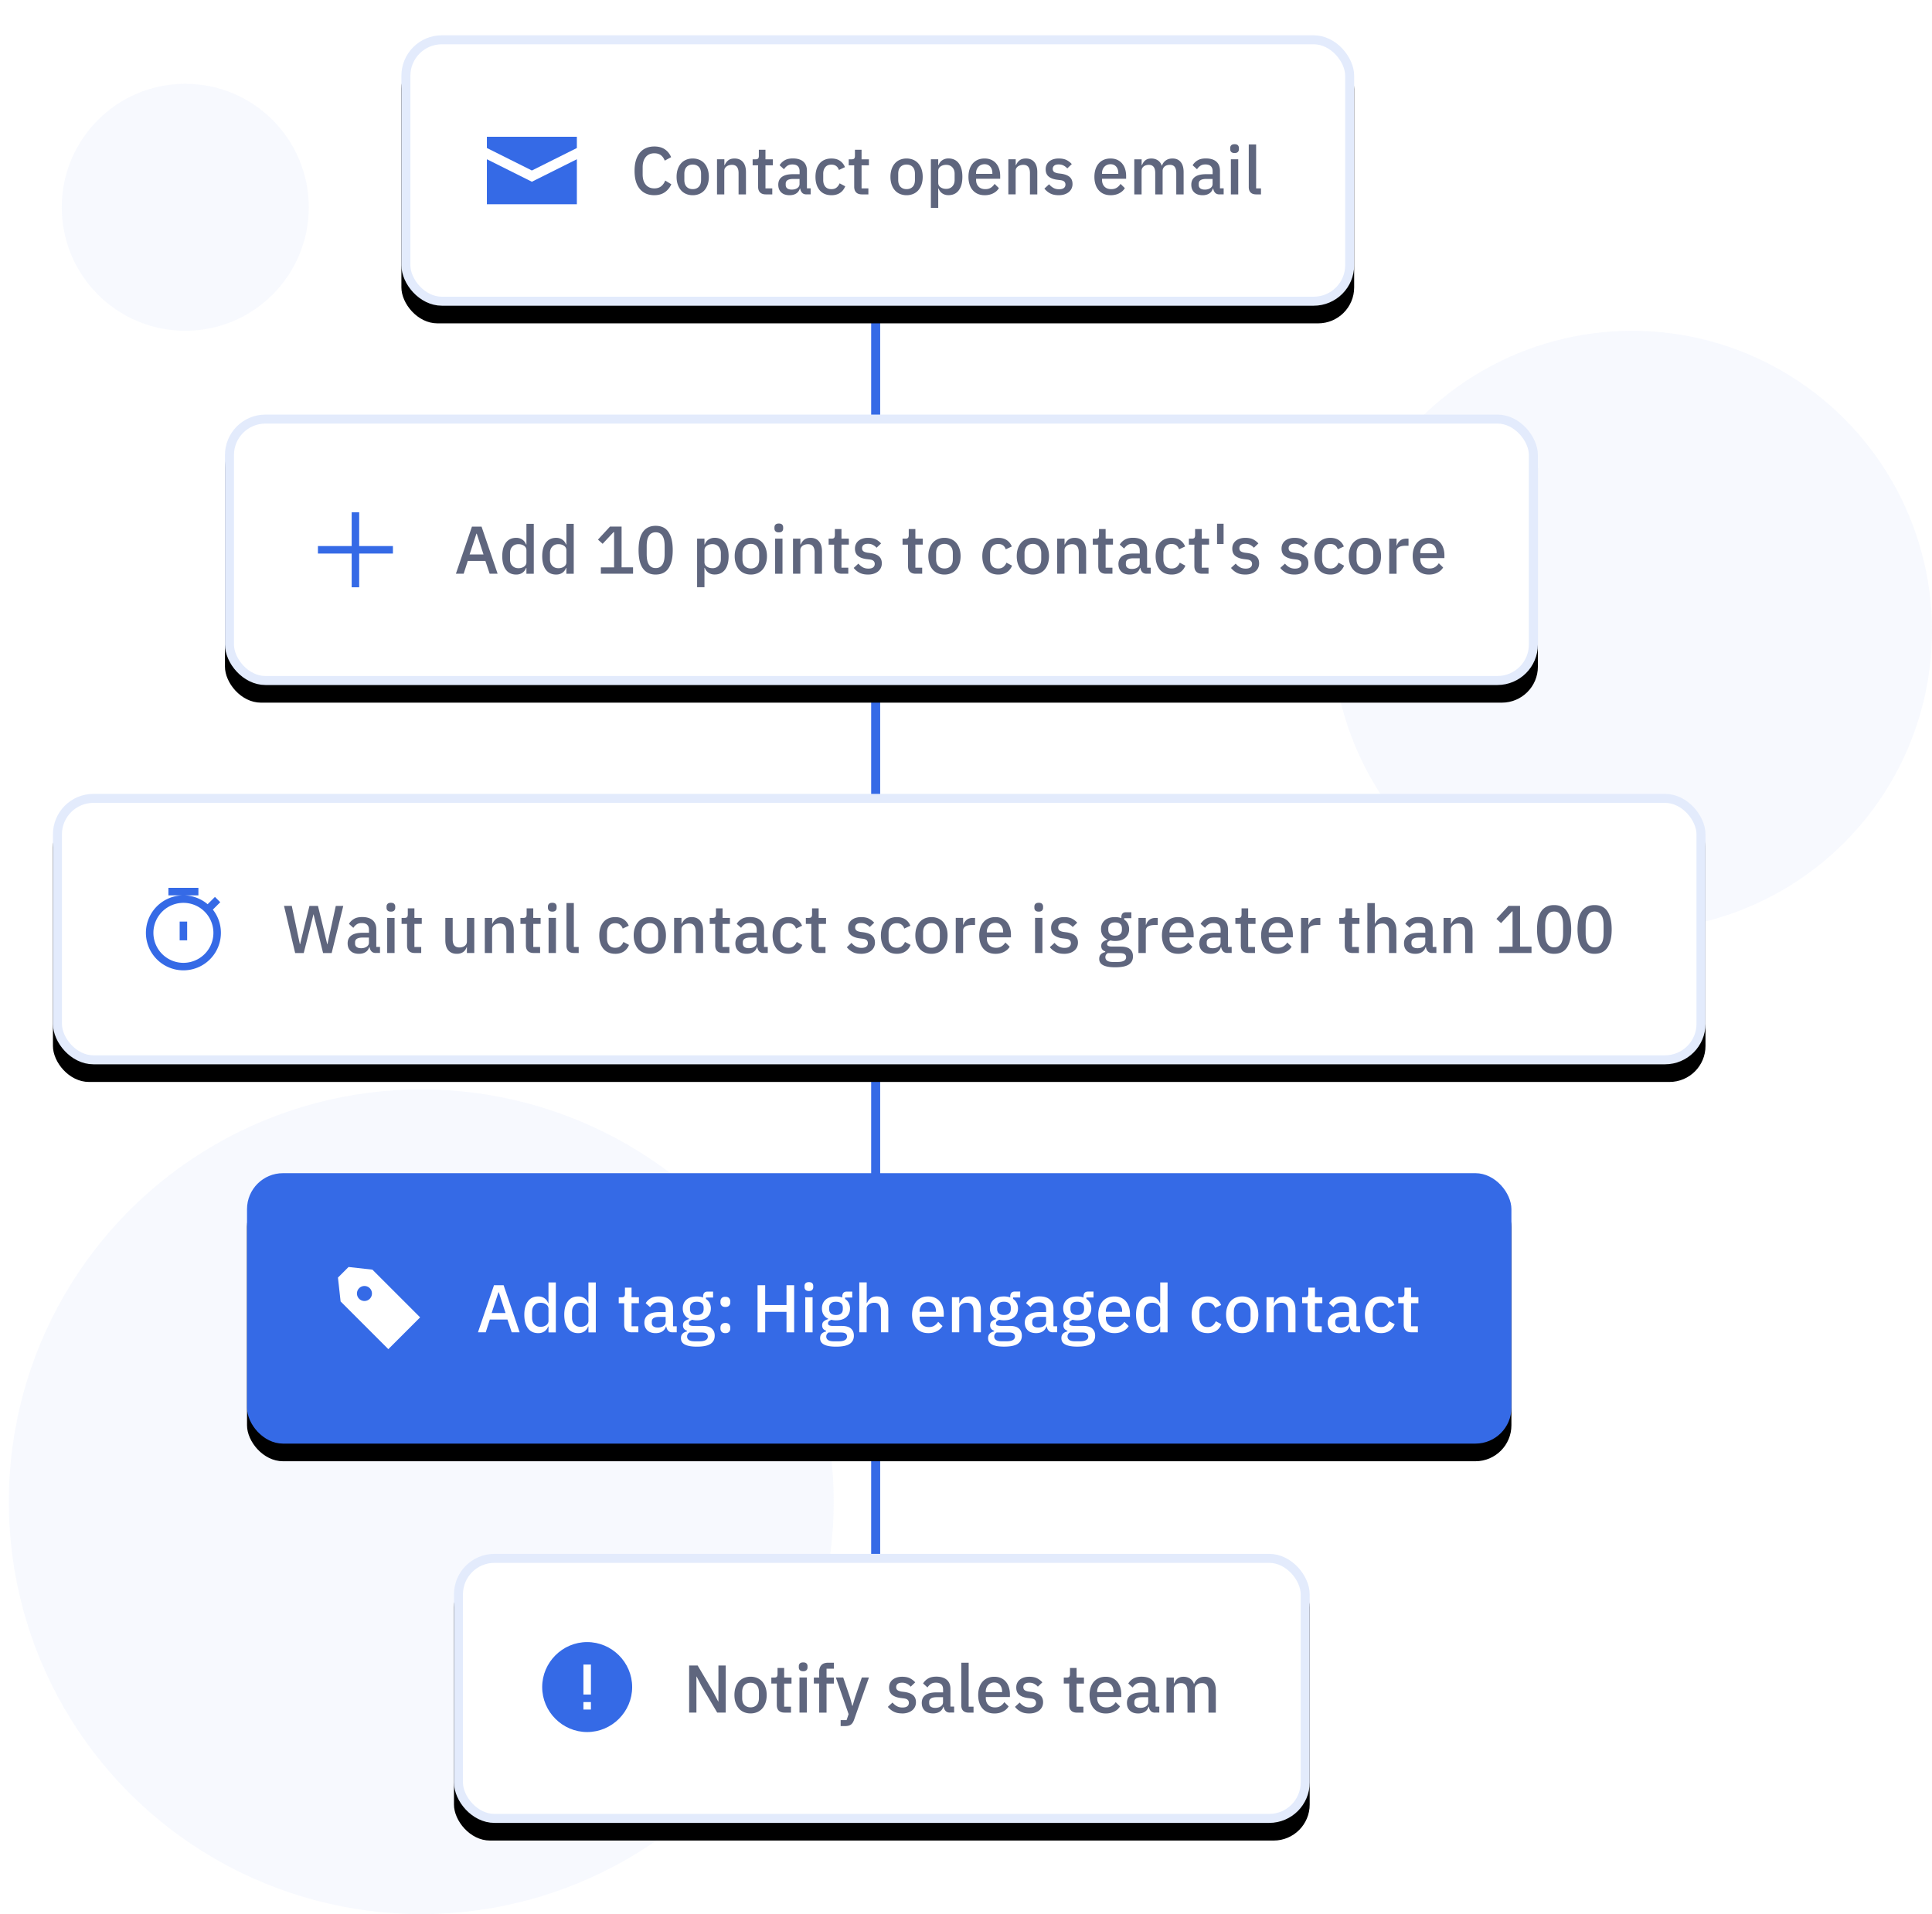 <svg xmlns="http://www.w3.org/2000/svg" xmlns:xlink="http://www.w3.org/1999/xlink" width="438" height="434"><style><![CDATA[.s{fill:#fff}.t{fill-rule:nonzero}.u{fill:#356AE6}.v{stroke:#E3EBFC}.w{stroke-width:2.04}.x{fill:#5F667E}]]></style><defs><rect id="A" width="216" height="61.316" rx="8.16" y="0"/><filter x="-9.3%" y="-26.1%" width="118.5%" height="165.2%" id="B"><feOffset dy="4" in="SourceAlpha"/><feGaussianBlur stdDeviation="6"/><feComposite in2="SourceAlpha" operator="out"/><feColorMatrix values="0 0 0 0 0.208 0 0 0 0 0.416 0 0 0 0 0.902 0 0 0 0.12 0"/></filter><path d="M0 2.55V5.1l10.2 5.1 10.2-5.1V2.55H0zm0 5.1v10.2h20.4V7.65l-10.2 5.1L0 7.65z" id="C"/><rect id="D" width="297.65" height="61.316" rx="8.16" y="0"/><filter x="-6.7%" y="-26.1%" width="113.4%" height="165.2%" id="E"><feOffset dy="4" in="SourceAlpha"/><feGaussianBlur stdDeviation="6"/><feComposite in2="SourceAlpha" operator="out"/><feColorMatrix values="0 0 0 0 0.208 0 0 0 0 0.416 0 0 0 0 0.902 0 0 0 0.12 0"/></filter><path d="M11.05 9.35h7.65v1.7h-7.65v7.65h-1.7v-7.65H1.7v-1.7h7.65V1.7h1.7v7.65z" id="F"/><rect id="G" width="374.65" height="61.316" rx="8.16" y="0"/><filter x="-5.3%" y="-26.1%" width="110.7%" height="165.2%" id="H"><feOffset dy="4" in="SourceAlpha"/><feGaussianBlur stdDeviation="6"/><feComposite in2="SourceAlpha" operator="out"/><feColorMatrix values="0 0 0 0 0.208 0 0 0 0 0.416 0 0 0 0 0.902 0 0 0 0.12 0"/></filter><path d="M10.2 17.85a6.8 6.8 0 1 0 0-13.6 6.8 6.8 0 1 0 0 13.6zm5.492-13.288l1.66-1.66 1.202 1.202-1.68 1.68C18.017 7.233 18.7 9.062 18.7 11.05a8.5 8.5 0 1 1-17 0 8.5 8.5 0 0 1 8.5-8.5c2.094 0 4.01.757 5.492 2.012zM9.35 8.5v4.25h1.7V8.5h-1.7zM6.8.85h6.8v1.7H6.8V.85z" id="I"/><rect id="J" width="286.65" height="61.316" rx="8.16" y="0"/><filter x="-7.0%" y="-26.1%" width="114.0%" height="165.2%" id="K"><feOffset dy="4" in="SourceAlpha"/><feGaussianBlur stdDeviation="6"/><feColorMatrix values="0 0 0 0 0.208 0 0 0 0 0.416 0 0 0 0 0.902 0 0 0 0.12 0"/></filter><path d="M7.65-.85h3.4l3.4 4.25v15.3H4.25V3.4l3.4-4.25zm1.7 8.5a1.7 1.7 0 1 0 0-3.4 1.7 1.7 0 1 0 0 3.4z" id="L"/><rect id="M" x=".917" y=".316" width="194" height="61" rx="8.16"/><filter x="-10.3%" y="-26.2%" width="120.6%" height="165.6%" id="N"><feOffset dy="4" in="SourceAlpha"/><feGaussianBlur stdDeviation="6"/><feComposite in2="SourceAlpha" operator="out"/><feColorMatrix values="0 0 0 0 0.208 0 0 0 0 0.416 0 0 0 0 0.902 0 0 0 0.12 0"/></filter><path d="M10.2 0C4.6 0 0 4.6 0 10.2s4.6 10.2 10.2 10.2 10.2-4.6 10.2-10.2S15.8 0 10.2 0zm.85 15.3h-1.7v-1.7h1.7v1.7zm0-3.4h-1.7V5.1h1.7v6.8z" id="O"/></defs><g transform="translate(2 8)" fill="none"><g fill="#E3EBFC" class="t"><circle cx="368" cy="135" r="68" opacity=".3"/><circle cx="93.5" cy="332.5" r="93.5" opacity=".3"/><circle cx="40" cy="39" r="28" opacity=".3"/></g><g transform="translate(10)"><path d="M185.5 25.548h2.042V386H185.5z" class="t u"/><g transform="translate(79)"><use filter="url(#B)" xlink:href="#A" fill="#000"/><rect x="1.02" y="1.02" width="213.96" height="59.276" rx="8.16" class="s v w"/><g transform="translate(19.38 20.458)"><mask class="s"><use xlink:href="#C"/></mask><use xlink:href="#C" class="t u"/></g><path d="M57.344 36.26c-1.397 0-2.494-.472-3.29-1.415s-1.193-2.313-1.193-4.108c0-.898.102-1.688.306-2.372s.5-1.26.887-1.73.86-.824 1.415-1.063 1.18-.36 1.874-.36c.928 0 1.706.204 2.333.612s1.12 1 1.476 1.805l-1.453.796c-.184-.5-.467-.915-.85-1.216s-.885-.45-1.507-.45c-.826 0-1.474.28-1.943.84s-.704 1.336-.704 2.326v1.622c0 .99.235 1.765.704 2.326s1.117.842 1.943.842c.643 0 1.165-.166 1.568-.497s.7-.757.895-1.278l1.392.842c-.357.775-.857 1.382-1.5 1.82s-1.428.658-2.356.658zm8.7 0a3.8 3.8 0 0 1-1.507-.291c-.454-.194-.84-.472-1.155-.834s-.56-.8-.734-1.316-.26-1.09-.26-1.72.087-1.206.26-1.72.418-.954.734-1.316.7-.64 1.155-.834a3.8 3.8 0 0 1 1.507-.291 3.8 3.8 0 0 1 1.507.291c.454.194.84.472 1.155.834s.56.8.734 1.316.26 1.09.26 1.72-.087 1.206-.26 1.72-.418.954-.734 1.316-.7.64-1.155.834a3.8 3.8 0 0 1-1.507.291zm0-1.377c.57 0 1.03-.176 1.377-.528s.52-.88.52-1.584v-1.346c0-.704-.173-1.232-.52-1.584s-.806-.528-1.377-.528-1.03.176-1.377.528-.52.88-.52 1.584v1.346c0 .704.173 1.232.52 1.584s.806.528 1.377.528zm5.508 1.193v-7.956h1.668v1.316h.077c.173-.428.436-.785.788-1.07s.834-.428 1.446-.428c.816 0 1.45.268 1.905.803s.68 1.298.68 2.287v5.05H76.44v-4.835c0-1.244-.5-1.867-1.5-1.867a2.44 2.44 0 0 0-.635.084 1.8 1.8 0 0 0-.558.252c-.163.112-.293.255-.4.428s-.145.377-.145.612v5.324h-1.668zm11.077 0c-.58 0-1.02-.15-1.316-.45s-.444-.727-.444-1.278v-4.865h-1.24v-1.362h.673c.275 0 .467-.06.574-.184s.16-.32.16-.597V25.95h1.5v2.173h1.668v1.362h-1.668v5.233h1.545v1.362H82.62zm9.21 0c-.44 0-.775-.125-1-.375s-.377-.57-.428-.956h-.076c-.153.5-.433.877-.84 1.132s-.903.383-1.484.383c-.826 0-1.46-.214-1.905-.643s-.666-1.005-.666-1.73c0-.796.288-1.392.864-1.8s1.42-.597 2.532-.597h1.438v-.673c0-.5-.133-.867-.398-1.132s-.678-.398-1.24-.398c-.47 0-.852.102-1.147.306a2.74 2.74 0 0 0-.75.78l-.995-.903c.265-.45.637-.82 1.117-1.11s1.107-.436 1.882-.436c1.03 0 1.82.24 2.37.72s.826 1.168.826 2.066v3.993h.842v1.362h-.933zm-3.366-1.086c.52 0 .95-.115 1.285-.344s.505-.538.505-.926v-1.148h-1.408c-1.153 0-1.73.357-1.73 1.07v.275c0 .357.12.625.36.803s.57.268.987.268zm9.012 1.27c-.57 0-1.08-.097-1.53-.29s-.826-.472-1.132-.834a3.78 3.78 0 0 1-.704-1.316c-.163-.515-.245-1.09-.245-1.72s.082-1.206.245-1.72a3.78 3.78 0 0 1 .704-1.316c.306-.362.683-.64 1.132-.834s.96-.29 1.53-.29c.796 0 1.448.178 1.958.535s.882.83 1.117 1.423l-1.377.643c-.112-.367-.31-.66-.59-.88s-.65-.33-1.11-.33c-.612 0-1.074.19-1.385.574s-.467.88-.467 1.492v1.423c0 .612.156 1.11.467 1.492s.773.574 1.385.574c.5 0 .88-.12 1.17-.36s.523-.558.696-.956l1.27.673c-.265.653-.663 1.153-1.193 1.5s-1.178.52-1.943.52zm6.93-.184c-.58 0-1.02-.15-1.316-.45s-.444-.727-.444-1.278v-4.865h-1.24v-1.362h.673c.275 0 .467-.06.574-.184s.16-.32.16-.597V25.95h1.5v2.173h1.668v1.362h-1.668v5.233h1.545v1.362h-1.453zm10.113.184a3.8 3.8 0 0 1-1.507-.291c-.454-.194-.84-.472-1.155-.834s-.56-.8-.734-1.316-.26-1.09-.26-1.72.087-1.206.26-1.72.418-.954.734-1.316.7-.64 1.155-.834a3.8 3.8 0 0 1 1.507-.291 3.8 3.8 0 0 1 1.507.291c.454.194.84.472 1.155.834s.56.8.734 1.316.26 1.09.26 1.72-.087 1.206-.26 1.72-.418.954-.734 1.316-.7.64-1.155.834a3.8 3.8 0 0 1-1.507.291zm0-1.377c.57 0 1.03-.176 1.377-.528s.52-.88.52-1.584v-1.346c0-.704-.173-1.232-.52-1.584s-.806-.528-1.377-.528-1.03.176-1.377.528-.52.88-.52 1.584v1.346c0 .704.173 1.232.52 1.584s.806.528 1.377.528zm5.508-6.763h1.668v1.316h.076c.173-.48.456-.85.85-1.11s.854-.4 1.385-.4c1 0 1.8.365 2.34 1.094s.826 1.752.826 3.068-.275 2.338-.826 3.068-1.33 1.094-2.34 1.094c-.53 0-.992-.133-1.385-.398s-.676-.632-.85-1.102h-.076v4.376h-1.668V28.122zm3.473 6.7c.58 0 1.045-.186 1.392-.558s.52-.864.52-1.476V31.41c0-.612-.173-1.104-.52-1.476s-.81-.558-1.392-.558c-.5 0-.938.125-1.285.375a1.16 1.16 0 0 0-.52.987v2.723a1.16 1.16 0 0 0 .52.987c.347.25.775.375 1.285.375zm8.706 1.438c-.57 0-1.08-.097-1.53-.29s-.83-.472-1.148-.834-.558-.8-.727-1.316-.252-1.09-.252-1.72.084-1.206.252-1.72.41-.954.727-1.316.7-.64 1.148-.834.96-.29 1.53-.29c.58 0 1.094.102 1.538.306a3.06 3.06 0 0 1 1.109.849c.296.362.518.783.666 1.262s.222.994.222 1.545v.627h-5.462v.26c0 .612.18 1.114.543 1.507s.88.59 1.553.59c.5 0 .903-.107 1.24-.32a2.8 2.8 0 0 0 .857-.872l.98.964c-.296.5-.724.88-1.285 1.17s-1.214.436-1.958.436zm0-7.023a1.99 1.99 0 0 0-.788.153c-.24.102-.444.245-.612.428s-.298.403-.4.658a2.47 2.47 0 0 0-.138.841v.107h3.703v-.153c0-.612-.158-1.104-.474-1.476s-.75-.558-1.3-.558zm5.386 6.84v-7.956h1.668v1.316h.076c.173-.428.436-.785.788-1.07s.834-.428 1.446-.428c.816 0 1.45.268 1.905.803s.68 1.298.68 2.287v5.05h-1.668v-4.835c0-1.244-.5-1.867-1.5-1.867a2.44 2.44 0 0 0-.635.084 1.8 1.8 0 0 0-.558.252c-.163.112-.293.255-.4.428s-.145.377-.145.612v5.324h-1.668zm11.4.184c-.755 0-1.387-.133-1.897-.398a4.16 4.16 0 0 1-1.331-1.102l1.07-.98a3.43 3.43 0 0 0 .987.834c.362.2.783.298 1.262.298.5 0 .854-.094 1.094-.283s.36-.45.36-.788c0-.255-.084-.472-.252-.65s-.462-.293-.88-.344l-.734-.092c-.816-.102-1.456-.34-1.92-.71s-.696-.926-.696-1.66c0-.388.07-.732.214-1.033s.344-.556.604-.765a2.79 2.79 0 0 1 .933-.482c.362-.112.762-.168 1.2-.168.714 0 1.298.112 1.752.337s.86.535 1.216.933l-1.025.98c-.204-.245-.472-.456-.803-.635s-.71-.268-1.14-.268c-.46 0-.798.092-1.017.275s-.33.423-.33.72c0 .306.097.535.29.688s.505.265.933.337l.734.092c.877.133 1.517.4 1.92.773s.604.895.604 1.538a2.41 2.41 0 0 1-.222 1.048 2.3 2.3 0 0 1-.635.803c-.275.224-.607.398-.994.52s-.82.184-1.3.184zm11.766 0c-.57 0-1.08-.097-1.53-.29s-.83-.472-1.148-.834-.558-.8-.727-1.316-.252-1.09-.252-1.72.084-1.206.252-1.72.41-.954.727-1.316.7-.64 1.148-.834.96-.29 1.53-.29c.58 0 1.094.102 1.538.306a3.06 3.06 0 0 1 1.109.849c.296.362.518.783.666 1.262s.222.994.222 1.545v.627h-5.462v.26c0 .612.18 1.114.543 1.507s.88.59 1.553.59c.5 0 .903-.107 1.24-.32a2.8 2.8 0 0 0 .857-.872l.98.964c-.296.5-.724.88-1.285 1.17s-1.214.436-1.958.436zm0-7.023a1.99 1.99 0 0 0-.788.153c-.24.102-.444.245-.612.428s-.298.403-.4.658a2.47 2.47 0 0 0-.138.841v.107h3.703v-.153c0-.612-.158-1.104-.474-1.476s-.75-.558-1.3-.558zm5.386 6.84v-7.956h1.668v1.316h.077c.082-.204.18-.398.298-.58s.26-.344.428-.482a1.86 1.86 0 0 1 .597-.321c.23-.077.497-.115.803-.115.54 0 1.02.133 1.438.398s.724.673.918 1.224h.046a2.33 2.33 0 0 1 .826-1.148c.408-.316.933-.474 1.576-.474.796 0 1.413.268 1.85.803s.658 1.298.658 2.287v5.05h-1.668v-4.85c0-.612-.117-1.074-.352-1.385s-.607-.467-1.117-.467a2.19 2.19 0 0 0-.612.084c-.194.056-.365.14-.513.252a1.28 1.28 0 0 0-.36.428c-.092.173-.138.372-.138.597v5.34H170.9v-4.85c0-1.234-.484-1.85-1.454-1.85-.204 0-.405.028-.604.084s-.375.14-.528.252-.275.255-.367.428-.138.372-.138.597v5.34h-1.668zm19.324 0c-.44 0-.775-.125-1-.375s-.377-.57-.428-.956h-.077c-.153.5-.433.877-.84 1.132s-.903.383-1.484.383c-.826 0-1.46-.214-1.905-.643s-.666-1.005-.666-1.73c0-.796.288-1.392.864-1.8s1.42-.597 2.532-.597h1.438v-.673c0-.5-.133-.867-.398-1.132s-.678-.398-1.24-.398c-.47 0-.852.102-1.148.306a2.74 2.74 0 0 0-.75.78l-.995-.903c.265-.45.637-.82 1.117-1.11s1.107-.436 1.882-.436c1.03 0 1.82.24 2.37.72s.826 1.168.826 2.066v3.993h.84v1.362h-.933zm-3.366-1.086c.52 0 .95-.115 1.285-.344s.505-.538.505-.926v-1.148h-1.408c-1.153 0-1.73.357-1.73 1.07v.275c0 .357.12.625.36.803s.57.268.987.268zm6.778-8.293c-.347 0-.6-.082-.757-.245s-.237-.372-.237-.627v-.26c0-.255.08-.464.237-.627s.41-.245.757-.245.597.082.75.245a.88.88 0 0 1 .23.627v.26a.88.88 0 0 1-.23.627c-.153.163-.403.245-.75.245zm-.84 1.423h1.668v7.956h-1.668v-7.956zm5.753 7.956c-.57 0-.997-.145-1.278-.436s-.42-.696-.42-1.216v-9.67h1.668v9.96h1.102v1.362h-1.07z" class="x"/></g><g transform="translate(39 86)"><use filter="url(#E)" xlink:href="#D" fill="#000"/><rect x="1.02" y="1.02" width="295.61" height="59.276" rx="8.16" class="s v w"/><g transform="translate(19.38 20.458)"><mask class="s"><use xlink:href="#F"/></mask><use xlink:href="#F" class="t u"/></g><path d="M60.007 36.078l-.964-2.892H55.05l-.933 2.892h-1.76l3.64-10.68h2.173l3.64 10.68h-1.805zM57.084 27h-.076l-1.545 4.712h3.152L57.084 27zm11.26 7.772h-.076c-.173.47-.456.836-.85 1.102s-.854.398-1.385.398c-1 0-1.8-.365-2.34-1.094s-.826-1.752-.826-3.068.275-2.338.826-3.068 1.33-1.094 2.34-1.094c.53 0 .992.13 1.385.4s.676.63.85 1.11h.076v-4.682h1.668v11.322h-1.668v-1.316zm-1.805.06c.5 0 .938-.125 1.285-.375a1.16 1.16 0 0 0 .52-.987v-2.723a1.16 1.16 0 0 0-.52-.987c-.347-.25-.775-.375-1.285-.375-.58 0-1.045.186-1.392.558s-.52.864-.52 1.476v1.377c0 .612.173 1.104.52 1.476s.81.558 1.392.558zm10.863-.06h-.076c-.173.47-.456.836-.85 1.102s-.854.398-1.385.398c-1 0-1.8-.365-2.34-1.094s-.826-1.752-.826-3.068.275-2.338.826-3.068 1.33-1.094 2.34-1.094c.53 0 .992.13 1.385.4s.676.63.85 1.11h.076v-4.682h1.668v11.322h-1.668v-1.316zm-1.805.06c.5 0 .938-.125 1.285-.375a1.16 1.16 0 0 0 .52-.987v-2.723a1.16 1.16 0 0 0-.52-.987c-.347-.25-.775-.375-1.285-.375-.58 0-1.045.186-1.392.558s-.52.864-.52 1.476v1.377c0 .612.173 1.104.52 1.476s.81.558 1.392.558zm9.624 1.255V34.64h3v-7.987h-.122L85.62 29.3l-1.056-.95 2.723-2.953h2.632v9.24h2.6v1.438H85.22zm12.424.184c-.663 0-1.24-.125-1.73-.375s-.892-.61-1.21-1.08-.55-1.045-.704-1.73-.23-1.464-.23-2.34c0-.867.076-1.645.23-2.333s.388-1.267.704-1.737.72-.83 1.21-1.08 1.066-.375 1.73-.375c1.326 0 2.303.484 2.93 1.454s.94 2.326.94 4.07-.314 3.1-.94 4.07-1.604 1.453-2.93 1.453zm0-1.47c.367 0 .68-.074.94-.222s.472-.36.635-.635.28-.604.352-.987.107-.808.107-1.278v-1.867c0-.47-.036-.895-.107-1.278s-.19-.71-.352-.987-.375-.487-.635-.635-.574-.222-.94-.222-.68.074-.94.222-.472.36-.635.635-.28.604-.352.987-.107.808-.107 1.278v1.867c0 .47.036.895.107 1.278s.19.71.352.987.375.487.635.635.574.222.94.222zm9.394-6.67h1.668v1.316h.076c.173-.48.456-.85.85-1.11s.854-.4 1.385-.4c1 0 1.8.365 2.34 1.094s.826 1.752.826 3.068-.275 2.338-.826 3.068-1.33 1.094-2.34 1.094c-.53 0-.992-.133-1.385-.398s-.676-.632-.85-1.102h-.076v4.376h-1.668V28.122zm3.473 6.7c.58 0 1.045-.186 1.392-.558s.52-.864.52-1.476V31.41c0-.612-.173-1.104-.52-1.476s-.81-.558-1.392-.558c-.5 0-.938.125-1.285.375a1.16 1.16 0 0 0-.52.987v2.723a1.16 1.16 0 0 0 .52.987c.347.25.775.375 1.285.375zm8.706 1.438a3.8 3.8 0 0 1-1.507-.291c-.454-.194-.84-.472-1.155-.834s-.56-.8-.734-1.316-.26-1.09-.26-1.72.087-1.206.26-1.72.418-.954.734-1.316.7-.64 1.155-.834a3.8 3.8 0 0 1 1.507-.291 3.8 3.8 0 0 1 1.507.291c.454.194.84.472 1.155.834s.56.8.734 1.316.26 1.09.26 1.72-.087 1.206-.26 1.72-.418.954-.734 1.316-.7.64-1.155.834a3.8 3.8 0 0 1-1.507.291zm0-1.377c.57 0 1.03-.176 1.377-.528s.52-.88.52-1.584v-1.346c0-.704-.173-1.232-.52-1.584s-.806-.528-1.377-.528-1.03.176-1.377.528-.52.88-.52 1.584v1.346c0 .704.173 1.232.52 1.584s.806.528 1.377.528zm6.35-8.185c-.347 0-.6-.082-.757-.245s-.237-.372-.237-.627v-.26c0-.255.08-.464.237-.627s.41-.245.757-.245.597.082.75.245a.88.88 0 0 1 .23.627v.26a.88.88 0 0 1-.23.627c-.153.163-.403.245-.75.245zm-.84 1.423h1.668v7.956h-1.668v-7.956zm4.055 7.956v-7.956h1.668v1.316h.077c.173-.428.436-.785.788-1.07s.834-.428 1.446-.428c.816 0 1.45.268 1.905.803s.68 1.298.68 2.287v5.05h-1.668v-4.835c0-1.244-.5-1.867-1.5-1.867a2.44 2.44 0 0 0-.635.084 1.8 1.8 0 0 0-.558.252c-.163.112-.293.255-.4.428s-.145.377-.145.612v5.324h-1.668zm11.077 0c-.58 0-1.02-.15-1.316-.45s-.444-.727-.444-1.278v-4.865h-1.24v-1.362h.673c.275 0 .467-.06.574-.184s.16-.32.16-.597V25.95h1.5v2.173h1.668v1.362h-1.668v5.233h1.545v1.362h-1.453zm5.906.184c-.755 0-1.387-.133-1.897-.398a4.16 4.16 0 0 1-1.331-1.102l1.07-.98a3.43 3.43 0 0 0 .987.834c.362.2.783.298 1.262.298.5 0 .854-.094 1.094-.283s.36-.45.36-.788c0-.255-.084-.472-.252-.65s-.462-.293-.88-.344l-.734-.092c-.816-.102-1.456-.34-1.92-.71s-.696-.926-.696-1.66c0-.388.07-.732.214-1.033s.344-.556.604-.765a2.79 2.79 0 0 1 .933-.482c.362-.112.762-.168 1.2-.168.714 0 1.298.112 1.752.337s.86.535 1.216.933l-1.025.98c-.204-.245-.472-.456-.803-.635s-.71-.268-1.14-.268c-.46 0-.798.092-1.017.275s-.33.423-.33.72c0 .306.097.535.29.688s.505.265.933.337l.734.092c.877.133 1.517.4 1.92.773s.604.895.604 1.538a2.41 2.41 0 0 1-.222 1.048 2.3 2.3 0 0 1-.635.803c-.275.224-.607.398-.994.52s-.82.184-1.3.184zm10.848-.184c-.58 0-1.02-.15-1.316-.45s-.444-.727-.444-1.278v-4.865h-1.24v-1.362h.673c.275 0 .467-.06.574-.184s.16-.32.16-.597V25.95h1.5v2.173h1.668v1.362h-1.668v5.233h1.545v1.362h-1.453zm6.502.184a3.8 3.8 0 0 1-1.507-.291c-.454-.194-.84-.472-1.155-.834s-.56-.8-.734-1.316-.26-1.09-.26-1.72.087-1.206.26-1.72.418-.954.734-1.316.7-.64 1.155-.834a3.8 3.8 0 0 1 1.507-.291 3.8 3.8 0 0 1 1.507.291c.454.194.84.472 1.155.834s.56.8.734 1.316.26 1.09.26 1.72-.087 1.206-.26 1.72-.418.954-.734 1.316-.7.64-1.155.834a3.8 3.8 0 0 1-1.507.291zm0-1.377c.57 0 1.03-.176 1.377-.528s.52-.88.52-1.584v-1.346c0-.704-.173-1.232-.52-1.584s-.806-.528-1.377-.528-1.03.176-1.377.528-.52.88-.52 1.584v1.346c0 .704.173 1.232.52 1.584s.806.528 1.377.528zm12.194 1.377c-.57 0-1.08-.097-1.53-.29s-.826-.472-1.132-.834a3.78 3.78 0 0 1-.704-1.316c-.163-.515-.245-1.09-.245-1.72s.082-1.206.245-1.72a3.78 3.78 0 0 1 .704-1.316c.306-.362.683-.64 1.132-.834s.96-.29 1.53-.29c.796 0 1.448.178 1.958.535s.882.83 1.117 1.423l-1.377.643c-.112-.367-.31-.66-.59-.88s-.65-.33-1.11-.33c-.612 0-1.074.19-1.385.574s-.467.88-.467 1.492v1.423c0 .612.156 1.11.467 1.492s.773.574 1.385.574c.5 0 .88-.12 1.17-.36s.523-.558.696-.956l1.27.673c-.265.653-.663 1.153-1.193 1.5s-1.178.52-1.943.52zm7.85 0a3.8 3.8 0 0 1-1.507-.291c-.454-.194-.84-.472-1.155-.834s-.56-.8-.734-1.316-.26-1.09-.26-1.72.087-1.206.26-1.72.418-.954.734-1.316.7-.64 1.155-.834a3.8 3.8 0 0 1 1.507-.291 3.8 3.8 0 0 1 1.507.291c.454.194.84.472 1.155.834s.56.8.734 1.316.26 1.09.26 1.72-.087 1.206-.26 1.72-.418.954-.734 1.316-.7.64-1.155.834a3.8 3.8 0 0 1-1.507.291zm0-1.377c.57 0 1.03-.176 1.377-.528s.52-.88.52-1.584v-1.346c0-.704-.173-1.232-.52-1.584s-.806-.528-1.377-.528-1.03.176-1.377.528-.52.88-.52 1.584v1.346c0 .704.173 1.232.52 1.584s.806.528 1.377.528zm5.508 1.193v-7.956h1.668v1.316h.077c.173-.428.436-.785.788-1.07s.834-.428 1.446-.428c.816 0 1.45.268 1.905.803s.68 1.298.68 2.287v5.05h-1.668v-4.835c0-1.244-.5-1.867-1.5-1.867a2.44 2.44 0 0 0-.635.084 1.8 1.8 0 0 0-.558.252c-.163.112-.293.255-.4.428s-.145.377-.145.612v5.324h-1.668zm11.077 0c-.58 0-1.02-.15-1.316-.45s-.444-.727-.444-1.278v-4.865h-1.24v-1.362h.673c.275 0 .467-.06.574-.184s.16-.32.16-.597V25.95h1.5v2.173h1.668v1.362h-1.668v5.233h1.545v1.362h-1.453zm9.21 0c-.44 0-.775-.125-1-.375s-.377-.57-.428-.956h-.077c-.153.5-.433.877-.84 1.132s-.903.383-1.484.383c-.826 0-1.46-.214-1.905-.643s-.666-1.005-.666-1.73c0-.796.288-1.392.864-1.8s1.42-.597 2.532-.597h1.438v-.673c0-.5-.133-.867-.398-1.132s-.678-.398-1.24-.398c-.47 0-.852.102-1.148.306a2.74 2.74 0 0 0-.75.78l-.995-.903c.265-.45.637-.82 1.117-1.11s1.107-.436 1.882-.436c1.03 0 1.82.24 2.37.72s.826 1.168.826 2.066v3.993h.84v1.362h-.933zm-3.366-1.086c.52 0 .95-.115 1.285-.344s.505-.538.505-.926v-1.148h-1.408c-1.153 0-1.73.357-1.73 1.07v.275c0 .357.12.625.36.803s.57.268.987.268zm9.012 1.27c-.57 0-1.08-.097-1.53-.29s-.826-.472-1.132-.834a3.78 3.78 0 0 1-.704-1.316c-.163-.515-.245-1.09-.245-1.72s.082-1.206.245-1.72a3.78 3.78 0 0 1 .704-1.316c.306-.362.683-.64 1.132-.834s.96-.29 1.53-.29c.796 0 1.448.178 1.958.535s.882.83 1.117 1.423l-1.377.643c-.112-.367-.31-.66-.59-.88s-.65-.33-1.11-.33c-.612 0-1.074.19-1.385.574s-.467.88-.467 1.492v1.423c0 .612.156 1.11.467 1.492s.773.574 1.385.574c.5 0 .88-.12 1.17-.36s.523-.558.696-.956l1.27.673c-.265.653-.663 1.153-1.193 1.5s-1.178.52-1.943.52zm6.93-.184c-.58 0-1.02-.15-1.316-.45s-.444-.727-.444-1.278v-4.865h-1.24v-1.362h.673c.275 0 .467-.06.574-.184s.16-.32.16-.597V25.95h1.5v2.173h1.668v1.362h-1.668v5.233h1.545v1.362h-1.454zm3.38-6.732v-4.6h1.484v4.6H224.9zm6.395 6.916c-.755 0-1.387-.133-1.897-.398a4.16 4.16 0 0 1-1.331-1.102l1.07-.98a3.43 3.43 0 0 0 .987.834c.362.2.783.298 1.262.298.5 0 .854-.094 1.094-.283s.36-.45.36-.788c0-.255-.084-.472-.252-.65s-.462-.293-.88-.344l-.734-.092c-.816-.102-1.456-.34-1.92-.71s-.696-.926-.696-1.66c0-.388.07-.732.214-1.033s.344-.556.604-.765a2.79 2.79 0 0 1 .933-.482c.362-.112.762-.168 1.2-.168.714 0 1.298.112 1.752.337s.86.535 1.216.933l-1.025.98c-.204-.245-.472-.456-.803-.635s-.71-.268-1.14-.268c-.46 0-.798.092-1.017.275s-.33.423-.33.72c0 .306.097.535.29.688s.505.265.933.337l.734.092c.877.133 1.517.4 1.92.773s.604.895.604 1.538a2.41 2.41 0 0 1-.222 1.048 2.3 2.3 0 0 1-.635.803c-.275.224-.607.398-.995.52s-.82.184-1.3.184zm11.17 0c-.755 0-1.387-.133-1.897-.398a4.16 4.16 0 0 1-1.331-1.102l1.07-.98a3.43 3.43 0 0 0 .987.834c.362.2.783.298 1.262.298.5 0 .854-.094 1.094-.283s.36-.45.36-.788c0-.255-.084-.472-.252-.65s-.462-.293-.88-.344l-.734-.092c-.816-.102-1.456-.34-1.92-.71s-.696-.926-.696-1.66c0-.388.07-.732.214-1.033s.344-.556.604-.765a2.79 2.79 0 0 1 .933-.482c.362-.112.762-.168 1.2-.168.714 0 1.298.112 1.752.337s.86.535 1.216.933l-1.025.98c-.204-.245-.472-.456-.803-.635s-.71-.268-1.14-.268c-.46 0-.798.092-1.017.275s-.33.423-.33.72c0 .306.097.535.29.688s.505.265.933.337l.734.092c.877.133 1.517.4 1.92.773s.604.895.604 1.538a2.41 2.41 0 0 1-.222 1.048 2.3 2.3 0 0 1-.635.803c-.275.224-.607.398-.994.52s-.82.184-1.3.184zm8.11 0c-.57 0-1.08-.097-1.53-.29s-.826-.472-1.132-.834a3.78 3.78 0 0 1-.704-1.316c-.163-.515-.245-1.09-.245-1.72s.082-1.206.245-1.72a3.78 3.78 0 0 1 .704-1.316c.306-.362.683-.64 1.132-.834s.96-.29 1.53-.29c.796 0 1.448.178 1.958.535s.882.83 1.117 1.423l-1.377.643c-.112-.367-.31-.66-.59-.88s-.65-.33-1.11-.33c-.612 0-1.074.19-1.385.574s-.467.88-.467 1.492v1.423c0 .612.156 1.11.467 1.492s.773.574 1.385.574c.5 0 .88-.12 1.17-.36s.523-.558.696-.956l1.27.673c-.265.653-.663 1.153-1.193 1.5s-1.178.52-1.943.52zm7.85 0a3.8 3.8 0 0 1-1.507-.291c-.454-.194-.84-.472-1.155-.834s-.56-.8-.734-1.316-.26-1.09-.26-1.72.087-1.206.26-1.72.418-.954.734-1.316.7-.64 1.155-.834a3.8 3.8 0 0 1 1.507-.291 3.8 3.8 0 0 1 1.507.291c.454.194.84.472 1.155.834s.56.8.734 1.316.26 1.09.26 1.72-.087 1.206-.26 1.72-.418.954-.734 1.316-.7.64-1.155.834a3.8 3.8 0 0 1-1.507.291zm0-1.377c.57 0 1.03-.176 1.377-.528s.52-.88.52-1.584v-1.346c0-.704-.173-1.232-.52-1.584s-.806-.528-1.377-.528-1.03.176-1.377.528-.52.88-.52 1.584v1.346c0 .704.173 1.232.52 1.584s.806.528 1.377.528zm5.508 1.193v-7.956h1.668v1.53h.077c.112-.408.347-.765.704-1.07s.852-.46 1.484-.46h.444v1.607h-.658c-.663 0-1.17.107-1.522.32a1.04 1.04 0 0 0-.528.949v5.08h-1.668zm8.98.184c-.57 0-1.08-.097-1.53-.29s-.83-.472-1.147-.834-.558-.8-.727-1.316-.252-1.09-.252-1.72.084-1.206.252-1.72.41-.954.727-1.316.7-.64 1.147-.834.96-.29 1.53-.29c.58 0 1.094.102 1.538.306a3.06 3.06 0 0 1 1.109.849c.296.362.518.783.666 1.262s.222.994.222 1.545v.627h-5.462v.26c0 .612.18 1.114.543 1.507s.88.59 1.553.59c.5 0 .903-.107 1.24-.32a2.8 2.8 0 0 0 .857-.872l.98.964c-.296.5-.724.88-1.285 1.17s-1.214.436-1.958.436zm0-7.023a1.99 1.99 0 0 0-.788.153c-.24.102-.444.245-.612.428s-.298.403-.4.658a2.47 2.47 0 0 0-.138.841v.107h3.703v-.153c0-.612-.158-1.104-.474-1.476s-.75-.558-1.3-.558z" class="x"/></g><g transform="translate(0 172)"><use filter="url(#H)" xlink:href="#G" fill="#000"/><rect x="1.02" y="1.02" width="372.61" height="59.276" rx="8.16" class="s v w"/><g transform="translate(19.38 20.458)"><mask class="s"><use xlink:href="#I"/></mask><use xlink:href="#I" class="t u"/></g><path d="M54.912 36.078l-2.525-10.68h1.76l1.836 8.7h.046l.857-3.55 1.27-5.14h1.928l1.255 5.14.842 3.534h.046l.78-3.534 1.117-5.14h1.698l-2.632 10.68h-1.943l-1.362-5.523-.796-3.244h-.03l-.81 3.244-1.392 5.523h-1.943zm18.3 0c-.44 0-.775-.125-1-.375s-.377-.57-.428-.956h-.076c-.153.5-.433.877-.842 1.132s-.903.383-1.484.383c-.826 0-1.46-.214-1.905-.643s-.666-1.005-.666-1.73c0-.796.288-1.392.864-1.8s1.42-.597 2.532-.597h1.438v-.673c0-.5-.133-.867-.398-1.132s-.678-.398-1.24-.398c-.47 0-.852.102-1.148.306a2.74 2.74 0 0 0-.75.78l-.995-.903c.265-.45.637-.82 1.117-1.11s1.107-.436 1.882-.436c1.03 0 1.82.24 2.37.72s.826 1.168.826 2.066v3.993h.84v1.362h-.933zm-3.366-1.086c.52 0 .95-.115 1.285-.344s.505-.538.505-.926v-1.148h-1.408c-1.153 0-1.73.357-1.73 1.07v.275c0 .357.12.625.36.803s.57.268.987.268zm6.778-8.293c-.347 0-.6-.082-.757-.245s-.237-.372-.237-.627v-.26c0-.255.08-.464.237-.627s.41-.245.757-.245.597.082.75.245a.88.88 0 0 1 .23.627v.26a.88.88 0 0 1-.23.627c-.153.163-.403.245-.75.245zm-.84 1.423h1.668v7.956H75.78v-7.956zm6.258 7.956c-.58 0-1.02-.15-1.316-.45s-.444-.727-.444-1.278v-4.865h-1.24v-1.362h.673c.275 0 .467-.06.574-.184s.16-.32.16-.597V25.95h1.5v2.173h1.668v1.362h-1.668v5.233h1.545v1.362H82.04zm11.812-1.316h-.06c-.07.194-.166.382-.283.566s-.265.344-.444.482a2.12 2.12 0 0 1-.643.329c-.25.082-.538.122-.864.122-.826 0-1.466-.265-1.92-.796s-.68-1.3-.68-2.28v-5.064h1.668v4.85c0 1.234.5 1.85 1.53 1.85.214 0 .423-.028.627-.084s.385-.14.543-.252a1.29 1.29 0 0 0 .382-.428c.097-.173.145-.377.145-.612v-5.324h1.668v7.956H93.85v-1.316zm4.055 1.316v-7.956h1.668v1.316h.076c.173-.428.436-.785.788-1.07s.834-.428 1.446-.428c.816 0 1.45.268 1.905.803s.68 1.298.68 2.287v5.05H102.8v-4.835c0-1.244-.5-1.867-1.5-1.867a2.44 2.44 0 0 0-.635.084 1.8 1.8 0 0 0-.558.252c-.163.112-.293.255-.4.428s-.145.377-.145.612v5.324h-1.668zm11.077 0c-.58 0-1.02-.15-1.316-.45s-.444-.727-.444-1.278v-4.865h-1.24v-1.362h.673c.275 0 .467-.06.574-.184s.16-.32.16-.597V25.95h1.5v2.173h1.668v1.362H108.9v5.233h1.545v1.362h-1.454zm4.223-9.38c-.347 0-.6-.082-.757-.245s-.237-.372-.237-.627v-.26c0-.255.08-.464.237-.627s.41-.245.757-.245.597.082.75.245a.88.88 0 0 1 .229.627v.26a.88.88 0 0 1-.229.627c-.153.163-.403.245-.75.245zm-.84 1.423h1.668v7.956h-1.668v-7.956zm5.753 7.956c-.57 0-.997-.145-1.278-.436s-.42-.696-.42-1.216v-9.67h1.668v9.96h1.102v1.362h-1.07zm9.348.184c-.57 0-1.08-.097-1.53-.29s-.826-.472-1.132-.834a3.78 3.78 0 0 1-.704-1.316c-.163-.515-.245-1.09-.245-1.72s.082-1.206.245-1.72a3.78 3.78 0 0 1 .704-1.316c.306-.362.683-.64 1.132-.834s.96-.29 1.53-.29c.796 0 1.448.178 1.958.535s.882.83 1.117 1.423l-1.377.643c-.112-.367-.31-.66-.59-.88s-.65-.33-1.11-.33c-.612 0-1.074.19-1.385.574s-.467.88-.467 1.492v1.423c0 .612.156 1.11.467 1.492s.773.574 1.385.574c.5 0 .88-.12 1.17-.36s.523-.558.696-.956l1.27.673c-.265.653-.663 1.153-1.193 1.5s-1.178.52-1.943.52zm7.85 0a3.8 3.8 0 0 1-1.507-.291c-.454-.194-.84-.472-1.155-.834s-.56-.8-.734-1.316-.26-1.09-.26-1.72.087-1.206.26-1.72.418-.954.734-1.316.7-.64 1.155-.834a3.8 3.8 0 0 1 1.507-.291 3.8 3.8 0 0 1 1.507.291c.454.194.84.472 1.155.834s.56.8.734 1.316.26 1.09.26 1.72-.087 1.206-.26 1.72-.418.954-.734 1.316-.7.64-1.155.834a3.8 3.8 0 0 1-1.507.291zm0-1.377c.57 0 1.03-.176 1.377-.528s.52-.88.52-1.584v-1.346c0-.704-.173-1.232-.52-1.584s-.806-.528-1.377-.528-1.03.176-1.377.528-.52.88-.52 1.584v1.346c0 .704.173 1.232.52 1.584s.806.528 1.377.528zm5.508 1.193v-7.956h1.668v1.316h.077c.173-.428.436-.785.788-1.07s.834-.428 1.446-.428c.816 0 1.45.268 1.905.803s.68 1.298.68 2.287v5.05h-1.668v-4.835c0-1.244-.5-1.867-1.5-1.867a2.44 2.44 0 0 0-.635.084 1.8 1.8 0 0 0-.558.252c-.163.112-.293.255-.4.428s-.145.377-.145.612v5.324h-1.668zm11.077 0c-.58 0-1.02-.15-1.316-.45s-.444-.727-.444-1.278v-4.865h-1.24v-1.362h.673c.275 0 .467-.06.574-.184s.16-.32.16-.597V25.95h1.5v2.173h1.668v1.362h-1.668v5.233h1.545v1.362h-1.453zm9.21 0c-.44 0-.775-.125-1-.375s-.377-.57-.428-.956h-.077c-.153.5-.433.877-.84 1.132s-.903.383-1.484.383c-.826 0-1.46-.214-1.905-.643s-.666-1.005-.666-1.73c0-.796.288-1.392.864-1.8s1.42-.597 2.532-.597h1.438v-.673c0-.5-.133-.867-.398-1.132s-.678-.398-1.24-.398c-.47 0-.852.102-1.147.306a2.74 2.74 0 0 0-.75.78l-.994-.903c.265-.45.637-.82 1.117-1.11s1.107-.436 1.882-.436c1.03 0 1.82.24 2.37.72s.826 1.168.826 2.066v3.993h.842v1.362h-.933zm-3.366-1.086c.52 0 .95-.115 1.285-.344s.505-.538.505-.926v-1.148h-1.408c-1.153 0-1.73.357-1.73 1.07v.275c0 .357.12.625.36.803s.57.268.987.268zm9.012 1.27c-.57 0-1.08-.097-1.53-.29s-.826-.472-1.132-.834a3.78 3.78 0 0 1-.704-1.316c-.163-.515-.245-1.09-.245-1.72s.082-1.206.245-1.72a3.78 3.78 0 0 1 .704-1.316c.306-.362.683-.64 1.132-.834s.96-.29 1.53-.29c.796 0 1.448.178 1.958.535s.882.83 1.117 1.423l-1.377.643c-.112-.367-.31-.66-.59-.88s-.65-.33-1.11-.33c-.612 0-1.074.19-1.385.574s-.467.88-.467 1.492v1.423c0 .612.156 1.11.467 1.492s.773.574 1.385.574c.5 0 .88-.12 1.17-.36s.523-.558.696-.956l1.27.673c-.265.653-.663 1.153-1.193 1.5s-1.178.52-1.943.52zm6.93-.184c-.58 0-1.02-.15-1.316-.45s-.444-.727-.444-1.278v-4.865h-1.24v-1.362h.673c.275 0 .467-.06.574-.184s.16-.32.16-.597V25.95h1.5v2.173h1.668v1.362h-1.668v5.233h1.545v1.362h-1.454zm9.517.184c-.755 0-1.387-.133-1.897-.398a4.16 4.16 0 0 1-1.331-1.102l1.07-.98a3.43 3.43 0 0 0 .987.834c.362.2.783.298 1.262.298.5 0 .854-.094 1.094-.283s.36-.45.36-.788c0-.255-.084-.472-.252-.65s-.462-.293-.88-.344l-.734-.092c-.816-.102-1.456-.34-1.92-.71s-.696-.926-.696-1.66c0-.388.07-.732.214-1.033s.344-.556.604-.765a2.79 2.79 0 0 1 .933-.482c.362-.112.762-.168 1.2-.168.714 0 1.298.112 1.752.337s.86.535 1.216.933l-1.025.98c-.204-.245-.472-.456-.803-.635s-.71-.268-1.14-.268c-.46 0-.798.092-1.017.275s-.33.423-.33.72c0 .306.097.535.29.688s.505.265.933.337l.734.092c.877.133 1.517.4 1.92.773s.604.895.604 1.538a2.41 2.41 0 0 1-.222 1.048 2.3 2.3 0 0 1-.635.803c-.275.224-.607.398-.994.52s-.82.184-1.3.184zm8.11 0c-.57 0-1.08-.097-1.53-.29s-.826-.472-1.132-.834a3.78 3.78 0 0 1-.704-1.316c-.163-.515-.245-1.09-.245-1.72s.082-1.206.245-1.72a3.78 3.78 0 0 1 .704-1.316c.306-.362.683-.64 1.132-.834s.96-.29 1.53-.29c.796 0 1.448.178 1.958.535s.882.83 1.117 1.423L193 30.54c-.112-.367-.31-.66-.59-.88s-.65-.33-1.11-.33c-.612 0-1.074.19-1.385.574s-.467.88-.467 1.492v1.423c0 .612.156 1.11.467 1.492s.773.574 1.385.574c.5 0 .88-.12 1.17-.36s.523-.558.696-.956l1.27.673c-.265.653-.663 1.153-1.193 1.5s-1.178.52-1.943.52zm7.85 0a3.8 3.8 0 0 1-1.507-.291c-.454-.194-.84-.472-1.155-.834s-.56-.8-.734-1.316-.26-1.09-.26-1.72.087-1.206.26-1.72.418-.954.734-1.316.7-.64 1.155-.834a3.8 3.8 0 0 1 1.507-.291 3.8 3.8 0 0 1 1.507.291c.454.194.84.472 1.155.834s.56.8.734 1.316.26 1.09.26 1.72-.087 1.206-.26 1.72-.418.954-.734 1.316-.7.64-1.155.834a3.8 3.8 0 0 1-1.507.291zm0-1.377c.57 0 1.03-.176 1.377-.528s.52-.88.52-1.584v-1.346c0-.704-.173-1.232-.52-1.584s-.806-.528-1.377-.528-1.03.176-1.377.528-.52.88-.52 1.584v1.346c0 .704.173 1.232.52 1.584s.806.528 1.377.528zm5.508 1.193v-7.956h1.668v1.53h.076c.112-.408.347-.765.704-1.07s.852-.46 1.484-.46h.444v1.607h-.658c-.663 0-1.17.107-1.522.32a1.04 1.04 0 0 0-.528.949v5.08h-1.668zm8.98.184c-.57 0-1.08-.097-1.53-.29s-.83-.472-1.148-.834-.558-.8-.727-1.316-.252-1.09-.252-1.72.084-1.206.252-1.72.41-.954.727-1.316.7-.64 1.148-.834.96-.29 1.53-.29c.58 0 1.094.102 1.538.306a3.06 3.06 0 0 1 1.109.849c.296.362.518.783.666 1.262s.222.994.222 1.545v.627h-5.462v.26c0 .612.18 1.114.543 1.507s.88.59 1.553.59c.5 0 .903-.107 1.24-.32a2.8 2.8 0 0 0 .857-.872l.98.964c-.296.5-.724.88-1.285 1.17s-1.214.436-1.958.436zm0-7.023a1.99 1.99 0 0 0-.788.153c-.24.102-.444.245-.612.428s-.298.403-.4.658a2.47 2.47 0 0 0-.138.841v.107h3.703v-.153c0-.612-.158-1.104-.474-1.476s-.75-.558-1.3-.558zm9.838-2.54c-.347 0-.6-.082-.757-.245s-.237-.372-.237-.627v-.26c0-.255.08-.464.237-.627s.41-.245.757-.245.597.082.75.245a.88.88 0 0 1 .23.627v.26a.88.88 0 0 1-.23.627c-.153.163-.403.245-.75.245zm-.84 1.423h1.668v7.956h-1.668v-7.956zm6.58 8.14c-.755 0-1.387-.133-1.897-.398a4.16 4.16 0 0 1-1.331-1.102l1.07-.98a3.43 3.43 0 0 0 .987.834c.362.2.783.298 1.262.298.5 0 .854-.094 1.094-.283s.36-.45.36-.788c0-.255-.084-.472-.252-.65s-.462-.293-.88-.344l-.734-.092c-.816-.102-1.456-.34-1.92-.71s-.696-.926-.696-1.66c0-.388.07-.732.214-1.033s.344-.556.604-.765a2.79 2.79 0 0 1 .933-.482c.362-.112.762-.168 1.2-.168.714 0 1.298.112 1.752.337s.86.535 1.216.933l-1.025.98c-.204-.245-.472-.456-.803-.635s-.71-.268-1.14-.268c-.46 0-.798.092-1.017.275s-.33.423-.33.72c0 .306.097.535.29.688s.505.265.933.337l.734.092c.877.133 1.517.4 1.92.773s.604.895.604 1.538a2.41 2.41 0 0 1-.222 1.048 2.3 2.3 0 0 1-.635.803c-.275.224-.607.398-.994.52s-.82.184-1.3.184zm15.62.566c0 .826-.316 1.448-.95 1.867s-1.663.627-3.09.627c-.653 0-1.206-.043-1.66-.13s-.826-.212-1.117-.375-.502-.362-.635-.597a1.62 1.62 0 0 1-.199-.811c0-.44.12-.78.36-1.025s.574-.413 1.002-.505v-.168c-.602-.194-.903-.602-.903-1.224 0-.408.138-.722.413-.94s.607-.375.994-.467v-.06c-.47-.224-.83-.538-1.08-.94s-.375-.875-.375-1.415c0-.816.273-1.474.82-1.974s1.33-.75 2.35-.75c.56 0 1.04.082 1.438.245v-.214c0-.357.084-.635.252-.834s.43-.298.788-.298h1.224v1.346h-1.622v.32a2.4 2.4 0 0 1 .826.91 2.66 2.66 0 0 1 .291 1.247c0 .806-.275 1.456-.826 1.95s-1.336.742-2.356.742c-.388 0-.734-.04-1.04-.122a1.71 1.71 0 0 0-.536.298c-.153.128-.23.293-.23.497a.47.47 0 0 0 .291.459c.194.092.47.138.826.138h1.958c.98 0 1.688.196 2.127.59s.658.93.658 1.614zm-1.56.184a.79.79 0 0 0-.314-.658c-.21-.163-.59-.245-1.14-.245h-2.693c-.367.214-.55.52-.55.918 0 .326.13.59.4.788s.7.298 1.323.298h1.04c1.295 0 1.943-.367 1.943-1.102zm-2.494-4.865c.5 0 .87-.1 1.14-.33s.405-.558.405-1.017v-.306c0-.46-.135-.798-.405-1.017s-.65-.33-1.14-.33-.87.1-1.14.33-.405.558-.405 1.017v.306c0 .46.135.798.405 1.017s.65.33 1.14.33zm5.294 3.932v-7.956h1.668v1.53h.076c.112-.408.347-.765.704-1.07s.852-.46 1.484-.46h.444v1.607h-.658c-.663 0-1.17.107-1.522.32a1.04 1.04 0 0 0-.528.949v5.08h-1.668zm8.98.184c-.57 0-1.08-.097-1.53-.29s-.83-.472-1.148-.834-.558-.8-.727-1.316-.252-1.09-.252-1.72.084-1.206.252-1.72.41-.954.727-1.316.7-.64 1.148-.834.96-.29 1.53-.29c.58 0 1.094.102 1.538.306a3.06 3.06 0 0 1 1.109.849c.296.362.518.783.666 1.262s.222.994.222 1.545v.627h-5.462v.26c0 .612.18 1.114.543 1.507s.88.59 1.553.59c.5 0 .903-.107 1.24-.32a2.8 2.8 0 0 0 .857-.872l.98.964c-.296.5-.724.88-1.285 1.17s-1.214.436-1.958.436zm0-7.023a1.99 1.99 0 0 0-.788.153c-.24.102-.444.245-.612.428s-.298.403-.4.658a2.47 2.47 0 0 0-.138.841v.107h3.703v-.153c0-.612-.158-1.104-.474-1.476s-.75-.558-1.3-.558zm11.215 6.84c-.44 0-.775-.125-1-.375s-.377-.57-.428-.956h-.077c-.153.5-.433.877-.84 1.132s-.903.383-1.484.383c-.826 0-1.46-.214-1.905-.643s-.666-1.005-.666-1.73c0-.796.288-1.392.864-1.8s1.42-.597 2.532-.597h1.438v-.673c0-.5-.133-.867-.398-1.132s-.678-.398-1.24-.398c-.47 0-.852.102-1.147.306a2.74 2.74 0 0 0-.75.78l-.995-.903c.265-.45.637-.82 1.117-1.11s1.107-.436 1.882-.436c1.03 0 1.82.24 2.372.72s.826 1.168.826 2.066v3.993h.84v1.362h-.933zm-3.366-1.086c.52 0 .95-.115 1.285-.344s.505-.538.505-.926v-1.148h-1.408c-1.153 0-1.73.357-1.73 1.07v.275c0 .357.12.625.36.803s.57.268.987.268zm8.14 1.086c-.58 0-1.02-.15-1.316-.45s-.444-.727-.444-1.278v-4.865h-1.24v-1.362h.673c.275 0 .467-.06.574-.184s.16-.32.16-.597V25.95h1.5v2.173h1.668v1.362h-1.668v5.233h1.545v1.362h-1.454zm6.502.184c-.57 0-1.08-.097-1.53-.29s-.83-.472-1.148-.834-.558-.8-.727-1.316-.252-1.09-.252-1.72.084-1.206.252-1.72.41-.954.727-1.316.7-.64 1.148-.834.96-.29 1.53-.29c.58 0 1.094.102 1.538.306a3.06 3.06 0 0 1 1.109.849c.296.362.518.783.666 1.262s.222.994.222 1.545v.627h-5.462v.26c0 .612.18 1.114.543 1.507s.88.59 1.553.59c.5 0 .903-.107 1.24-.32a2.8 2.8 0 0 0 .857-.872l.98.964c-.296.5-.724.88-1.285 1.17s-1.214.436-1.958.436zm0-7.023a1.99 1.99 0 0 0-.788.153c-.24.102-.444.245-.612.428s-.298.403-.4.658a2.47 2.47 0 0 0-.138.841v.107h3.703v-.153c0-.612-.158-1.104-.474-1.476s-.75-.558-1.3-.558zm5.386 6.84v-7.956h1.668v1.53h.077c.112-.408.347-.765.704-1.07s.852-.46 1.484-.46h.444v1.607h-.658c-.663 0-1.17.107-1.522.32a1.04 1.04 0 0 0-.528.949v5.08h-1.668zm11.674 0c-.58 0-1.02-.15-1.316-.45s-.444-.727-.444-1.278v-4.865h-1.24v-1.362h.673c.275 0 .467-.06.574-.184s.16-.32.16-.597V25.95h1.5v2.173h1.668v1.362h-1.668v5.233h1.545v1.362h-1.453zm3.38-11.322h1.668v4.682h.077c.173-.428.436-.785.788-1.07s.834-.428 1.446-.428c.816 0 1.45.268 1.905.803s.68 1.298.68 2.287v5.05h-1.668v-4.85c0-1.234-.5-1.85-1.5-1.85a2.44 2.44 0 0 0-.635.084 1.8 1.8 0 0 0-.558.252c-.163.112-.293.255-.4.428s-.145.372-.145.597v5.34h-1.668V24.756zM312.7 36.078c-.44 0-.775-.125-1-.375s-.377-.57-.428-.956h-.077c-.153.5-.433.877-.84 1.132s-.903.383-1.484.383c-.826 0-1.46-.214-1.905-.643s-.666-1.005-.666-1.73c0-.796.288-1.392.864-1.8s1.42-.597 2.532-.597h1.438v-.673c0-.5-.133-.867-.398-1.132s-.678-.398-1.24-.398c-.47 0-.852.102-1.148.306a2.74 2.74 0 0 0-.75.78l-.995-.903c.265-.45.637-.82 1.117-1.11s1.107-.436 1.882-.436c1.03 0 1.82.24 2.37.72s.826 1.168.826 2.066v3.993h.84v1.362h-.933zm-3.366-1.086c.52 0 .95-.115 1.285-.344s.505-.538.505-.926v-1.148h-1.408c-1.153 0-1.73.357-1.73 1.07v.275c0 .357.12.625.36.803s.57.268.987.268zm5.936 1.086v-7.956h1.668v1.316h.077c.173-.428.436-.785.788-1.07s.834-.428 1.446-.428c.816 0 1.45.268 1.905.803s.68 1.298.68 2.287v5.05h-1.668v-4.835c0-1.244-.5-1.867-1.5-1.867a2.44 2.44 0 0 0-.635.084 1.8 1.8 0 0 0-.558.252c-.163.112-.293.255-.4.428s-.145.377-.145.612v5.324h-1.668zm12.638 0V34.64h3v-7.987h-.122l-2.48 2.647-1.056-.95 2.723-2.953h2.632v9.24h2.6v1.438H327.9zm12.424.184c-.663 0-1.24-.125-1.73-.375s-.892-.61-1.21-1.08-.55-1.045-.704-1.73-.23-1.464-.23-2.34c0-.867.076-1.645.23-2.333s.388-1.267.704-1.737.72-.83 1.21-1.08 1.066-.375 1.73-.375c1.326 0 2.303.484 2.93 1.454s.94 2.326.94 4.07-.314 3.1-.94 4.07-1.604 1.453-2.93 1.453zm0-1.47c.367 0 .68-.074.94-.222s.472-.36.635-.635.28-.604.352-.987.107-.808.107-1.278v-1.867c0-.47-.036-.895-.107-1.278s-.19-.71-.352-.987-.375-.487-.635-.635-.574-.222-.94-.222-.68.074-.94.222-.472.36-.635.635-.28.604-.352.987-.107.808-.107 1.278v1.867c0 .47.036.895.107 1.278s.19.71.352.987.375.487.635.635.574.222.94.222zm9.18 1.47c-.663 0-1.24-.125-1.73-.375s-.892-.61-1.21-1.08-.55-1.045-.704-1.73-.23-1.464-.23-2.34c0-.867.076-1.645.23-2.333s.388-1.267.704-1.737.72-.83 1.21-1.08 1.066-.375 1.73-.375c1.326 0 2.303.484 2.93 1.454s.94 2.326.94 4.07-.314 3.1-.94 4.07-1.604 1.453-2.93 1.453zm0-1.47c.367 0 .68-.074.94-.222s.472-.36.635-.635.28-.604.352-.987.107-.808.107-1.278v-1.867c0-.47-.036-.895-.107-1.278s-.19-.71-.352-.987-.375-.487-.635-.635-.574-.222-.94-.222-.68.074-.94.222-.472.36-.635.635-.28.604-.352.987-.107.808-.107 1.278v1.867c0 .47.036.895.107 1.278s.19.71.352.987.375.487.635.635.574.222.94.222z" class="x"/></g><g transform="translate(44 258)"><use filter="url(#K)" xlink:href="#J" fill="#000"/><use xlink:href="#J" class="u"/><g class="s"><g transform="translate(19.38 20.458)"><mask><use xlink:href="#L"/></mask><use transform="matrix(.707 -.707 .707 .707 -3.572 9.226)" xlink:href="#L" class="t"/></g><path d="M60.007 36.078l-.964-2.892H55.05l-.933 2.892h-1.76l3.64-10.68h2.173l3.64 10.68h-1.805zM57.084 27h-.076l-1.545 4.712h3.152L57.084 27zm11.26 7.772h-.076c-.173.47-.456.836-.85 1.102s-.854.398-1.385.398c-1 0-1.8-.365-2.34-1.094s-.826-1.752-.826-3.068.275-2.338.826-3.068 1.33-1.094 2.34-1.094c.53 0 .992.13 1.385.4s.676.63.85 1.11h.076v-4.682h1.668v11.322h-1.668v-1.316zm-1.805.06c.5 0 .938-.125 1.285-.375a1.16 1.16 0 0 0 .52-.987v-2.723a1.16 1.16 0 0 0-.52-.987c-.347-.25-.775-.375-1.285-.375-.58 0-1.045.186-1.392.558s-.52.864-.52 1.476v1.377c0 .612.173 1.104.52 1.476s.81.558 1.392.558zm10.863-.06h-.076c-.173.47-.456.836-.85 1.102s-.854.398-1.385.398c-1 0-1.8-.365-2.34-1.094s-.826-1.752-.826-3.068.275-2.338.826-3.068 1.33-1.094 2.34-1.094c.53 0 .992.13 1.385.4s.676.63.85 1.11h.076v-4.682h1.668v11.322h-1.668v-1.316zm-1.805.06c.5 0 .938-.125 1.285-.375a1.16 1.16 0 0 0 .52-.987v-2.723a1.16 1.16 0 0 0-.52-.987c-.347-.25-.775-.375-1.285-.375-.58 0-1.045.186-1.392.558s-.52.864-.52 1.476v1.377c0 .612.173 1.104.52 1.476s.81.558 1.392.558zm11.674 1.255c-.58 0-1.02-.15-1.316-.45s-.444-.727-.444-1.278v-4.865h-1.24v-1.362h.673c.275 0 .467-.06.574-.184s.16-.32.16-.597V25.95h1.5v2.173h1.668v1.362H87.18v5.233h1.545v1.362H87.27zm9.21 0c-.44 0-.775-.125-1-.375s-.377-.57-.428-.956h-.076c-.153.5-.433.877-.84 1.132s-.903.383-1.484.383c-.826 0-1.46-.214-1.905-.643s-.666-1.005-.666-1.73c0-.796.288-1.392.864-1.8s1.42-.597 2.532-.597h1.438v-.673c0-.5-.133-.867-.398-1.132s-.678-.398-1.24-.398c-.47 0-.852.102-1.147.306a2.74 2.74 0 0 0-.75.78l-.995-.903c.265-.45.637-.82 1.117-1.11s1.107-.436 1.882-.436c1.03 0 1.82.24 2.37.72s.826 1.168.826 2.066v3.993h.84v1.362h-.933zm-3.366-1.086c.52 0 .95-.115 1.285-.344s.505-.538.505-.926v-1.148h-1.408c-1.153 0-1.73.357-1.73 1.07v.275c0 .357.12.625.36.803s.57.268.987.268zm12.913 1.836c0 .826-.316 1.448-.95 1.867s-1.663.627-3.09.627c-.653 0-1.206-.043-1.66-.13s-.826-.212-1.117-.375-.502-.362-.635-.597a1.62 1.62 0 0 1-.199-.811c0-.44.12-.78.36-1.025s.574-.413 1.002-.505v-.168c-.602-.194-.903-.602-.903-1.224 0-.408.138-.722.413-.94s.607-.375.995-.467v-.06c-.47-.224-.83-.538-1.08-.94s-.375-.875-.375-1.415c0-.816.273-1.474.82-1.974s1.33-.75 2.35-.75c.56 0 1.04.082 1.438.245v-.214c0-.357.084-.635.252-.834s.43-.298.788-.298h1.224v1.346h-1.622v.32a2.4 2.4 0 0 1 .826.91 2.66 2.66 0 0 1 .291 1.247c0 .806-.275 1.456-.826 1.95s-1.336.742-2.356.742c-.388 0-.734-.04-1.04-.122a1.71 1.71 0 0 0-.535.298c-.153.128-.23.293-.23.497a.47.47 0 0 0 .291.459c.194.092.47.138.826.138h1.958c.98 0 1.688.196 2.127.59s.658.93.658 1.614zm-1.56.184a.79.79 0 0 0-.314-.658c-.21-.163-.59-.245-1.14-.245h-2.693c-.367.214-.55.52-.55.918 0 .326.13.59.4.788s.7.298 1.323.298h1.04c1.295 0 1.943-.367 1.943-1.102zm-2.494-4.865c.5 0 .87-.1 1.14-.33s.405-.558.405-1.017v-.306c0-.46-.135-.798-.405-1.017s-.65-.33-1.14-.33-.87.1-1.14.33-.405.558-.405 1.017v.306c0 .46.135.798.405 1.017s.65.33 1.14.33zm6.472 4.116c-.377 0-.658-.1-.84-.298s-.275-.446-.275-.742v-.23c0-.296.092-.543.275-.742s.464-.298.84-.298.658.1.84.298.275.446.275.742v.23c0 .296-.092.543-.275.742s-.464.298-.84.298zm0-5.936c-.377 0-.658-.1-.84-.298s-.275-.446-.275-.742v-.23c0-.296.092-.543.275-.742s.464-.298.84-.298.658.1.84.298.275.446.275.742v.23c0 .296-.092.543-.275.742s-.464.298-.84.298zm13.862 1.102h-4.835v4.65h-1.73v-10.68h1.73v4.498h4.835v-4.498h1.73v10.68h-1.73v-4.65zm5.08-4.728c-.347 0-.6-.082-.757-.245s-.237-.372-.237-.627v-.26c0-.255.08-.464.237-.627s.41-.245.757-.245.597.082.75.245a.88.88 0 0 1 .23.627v.26a.88.88 0 0 1-.23.627c-.153.163-.403.245-.75.245zm-.84 1.423h1.668v7.956h-1.668v-7.956zm11.03 8.706c0 .826-.316 1.448-.95 1.867s-1.663.627-3.09.627c-.653 0-1.206-.043-1.66-.13s-.826-.212-1.117-.375-.502-.362-.635-.597a1.62 1.62 0 0 1-.199-.811c0-.44.12-.78.36-1.025s.574-.413 1.002-.505v-.168c-.602-.194-.903-.602-.903-1.224 0-.408.138-.722.413-.94s.607-.375.994-.467v-.06c-.47-.224-.83-.538-1.08-.94s-.375-.875-.375-1.415c0-.816.273-1.474.82-1.974s1.33-.75 2.35-.75c.56 0 1.04.082 1.438.245v-.214c0-.357.084-.635.252-.834s.43-.298.788-.298h1.224v1.346h-1.622v.32a2.4 2.4 0 0 1 .826.91 2.66 2.66 0 0 1 .291 1.247c0 .806-.275 1.456-.826 1.95s-1.336.742-2.356.742c-.388 0-.734-.04-1.04-.122a1.71 1.71 0 0 0-.535.298c-.153.128-.23.293-.23.497a.47.47 0 0 0 .291.459c.194.092.47.138.826.138h1.958c.98 0 1.688.196 2.127.59s.658.93.658 1.614zm-1.56.184a.79.79 0 0 0-.314-.658c-.21-.163-.59-.245-1.14-.245h-2.693c-.367.214-.55.52-.55.918 0 .326.13.59.4.788s.7.298 1.323.298h1.04c1.295 0 1.943-.367 1.943-1.102zm-2.494-4.865c.5 0 .87-.1 1.14-.33s.405-.558.405-1.017v-.306c0-.46-.135-.798-.405-1.017s-.65-.33-1.14-.33-.87.1-1.14.33-.405.558-.405 1.017v.306c0 .46.135.798.405 1.017s.65.33 1.14.33zm5.294-7.4h1.668v4.682h.077c.173-.428.436-.785.788-1.07s.834-.428 1.446-.428c.816 0 1.45.268 1.905.803s.68 1.298.68 2.287v5.05h-1.668v-4.85c0-1.234-.5-1.85-1.5-1.85a2.44 2.44 0 0 0-.635.084 1.8 1.8 0 0 0-.558.252c-.163.112-.293.255-.4.428s-.145.372-.145.597v5.34h-1.668V24.756zm15.606 11.506c-.57 0-1.08-.097-1.53-.29s-.83-.472-1.148-.834-.558-.8-.727-1.316-.252-1.09-.252-1.72.084-1.206.252-1.72.41-.954.727-1.316.7-.64 1.148-.834.96-.29 1.53-.29c.58 0 1.094.102 1.538.306a3.06 3.06 0 0 1 1.109.849c.296.362.518.783.666 1.262s.222.994.222 1.545v.627h-5.462v.26c0 .612.18 1.114.543 1.507s.88.59 1.553.59c.5 0 .903-.107 1.24-.32a2.8 2.8 0 0 0 .857-.872l.98.964c-.296.5-.724.88-1.285 1.17s-1.214.436-1.958.436zm0-7.023a1.99 1.99 0 0 0-.788.153c-.24.102-.444.245-.612.428s-.298.403-.4.658a2.47 2.47 0 0 0-.138.841v.107h3.703v-.153c0-.612-.158-1.104-.474-1.476s-.75-.558-1.3-.558zm5.386 6.84v-7.956h1.668v1.316h.076c.173-.428.436-.785.788-1.07s.834-.428 1.446-.428c.816 0 1.45.268 1.905.803s.68 1.298.68 2.287v5.05h-1.668v-4.835c0-1.244-.5-1.867-1.5-1.867a2.44 2.44 0 0 0-.635.084 1.8 1.8 0 0 0-.558.252c-.163.112-.293.255-.4.428s-.145.377-.145.612v5.324h-1.668zm15.85.75c0 .826-.316 1.448-.95 1.867s-1.663.627-3.09.627c-.653 0-1.206-.043-1.66-.13s-.826-.212-1.117-.375-.502-.362-.635-.597a1.62 1.62 0 0 1-.199-.811c0-.44.12-.78.36-1.025s.574-.413 1.002-.505v-.168c-.602-.194-.903-.602-.903-1.224 0-.408.138-.722.413-.94s.607-.375.994-.467v-.06c-.47-.224-.83-.538-1.08-.94s-.375-.875-.375-1.415c0-.816.273-1.474.82-1.974s1.33-.75 2.35-.75c.56 0 1.04.082 1.438.245v-.214c0-.357.084-.635.252-.834s.43-.298.788-.298h1.224v1.346h-1.622v.32a2.4 2.4 0 0 1 .826.91 2.66 2.66 0 0 1 .291 1.247c0 .806-.275 1.456-.826 1.95s-1.336.742-2.356.742c-.388 0-.734-.04-1.04-.122a1.71 1.71 0 0 0-.536.298c-.153.128-.23.293-.23.497a.47.47 0 0 0 .291.459c.194.092.47.138.826.138h1.958c.98 0 1.688.196 2.127.59s.658.93.658 1.614zm-1.56.184a.79.79 0 0 0-.314-.658c-.21-.163-.59-.245-1.14-.245h-2.693c-.367.214-.55.52-.55.918 0 .326.13.59.4.788s.7.298 1.323.298h1.04c1.295 0 1.943-.367 1.943-1.102zm-2.494-4.865c.5 0 .87-.1 1.14-.33s.405-.558.405-1.017v-.306c0-.46-.135-.798-.405-1.017s-.65-.33-1.14-.33-.87.1-1.14.33-.405.558-.405 1.017v.306c0 .46.135.798.405 1.017s.65.33 1.14.33zm11.123 3.932c-.44 0-.775-.125-1-.375s-.377-.57-.428-.956h-.077c-.153.5-.433.877-.84 1.132s-.903.383-1.484.383c-.826 0-1.46-.214-1.905-.643s-.666-1.005-.666-1.73c0-.796.288-1.392.864-1.8s1.42-.597 2.532-.597h1.438v-.673c0-.5-.133-.867-.398-1.132s-.678-.398-1.24-.398c-.47 0-.852.102-1.148.306a2.74 2.74 0 0 0-.75.78l-.995-.903c.265-.45.637-.82 1.117-1.11s1.107-.436 1.882-.436c1.03 0 1.82.24 2.37.72s.826 1.168.826 2.066v3.993h.84v1.362h-.933zm-3.366-1.086c.52 0 .95-.115 1.285-.344s.505-.538.505-.926v-1.148h-1.408c-1.153 0-1.73.357-1.73 1.07v.275c0 .357.12.625.36.803s.57.268.987.268zm12.913 1.836c0 .826-.316 1.448-.95 1.867s-1.663.627-3.09.627c-.653 0-1.206-.043-1.66-.13s-.826-.212-1.117-.375-.502-.362-.635-.597a1.62 1.62 0 0 1-.199-.811c0-.44.12-.78.36-1.025s.574-.413 1.002-.505v-.168c-.602-.194-.903-.602-.903-1.224 0-.408.138-.722.413-.94s.607-.375.995-.467v-.06c-.47-.224-.83-.538-1.08-.94s-.375-.875-.375-1.415c0-.816.273-1.474.82-1.974s1.33-.75 2.35-.75c.56 0 1.04.082 1.438.245v-.214c0-.357.084-.635.252-.834s.43-.298.788-.298h1.224v1.346h-1.622v.32a2.4 2.4 0 0 1 .826.91 2.66 2.66 0 0 1 .291 1.247c0 .806-.275 1.456-.826 1.95s-1.336.742-2.356.742c-.388 0-.734-.04-1.04-.122a1.71 1.71 0 0 0-.536.298c-.153.128-.23.293-.23.497a.47.47 0 0 0 .291.459c.194.092.47.138.826.138h1.958c.98 0 1.688.196 2.127.59s.658.93.658 1.614zm-1.56.184a.79.79 0 0 0-.314-.658c-.21-.163-.59-.245-1.14-.245h-2.693c-.367.214-.55.52-.55.918 0 .326.13.59.4.788s.7.298 1.323.298h1.04c1.295 0 1.943-.367 1.943-1.102zm-2.494-4.865c.5 0 .87-.1 1.14-.33s.405-.558.405-1.017v-.306c0-.46-.135-.798-.405-1.017s-.65-.33-1.14-.33-.87.1-1.14.33-.405.558-.405 1.017v.306c0 .46.135.798.405 1.017s.65.33 1.14.33zm8.415 4.116c-.57 0-1.08-.097-1.53-.29s-.83-.472-1.148-.834-.558-.8-.727-1.316-.252-1.09-.252-1.72.084-1.206.252-1.72.41-.954.727-1.316.7-.64 1.148-.834.96-.29 1.53-.29c.58 0 1.094.102 1.538.306a3.06 3.06 0 0 1 1.109.849c.296.362.518.783.666 1.262s.222.994.222 1.545v.627h-5.462v.26c0 .612.18 1.114.543 1.507s.88.59 1.553.59c.5 0 .903-.107 1.24-.32a2.8 2.8 0 0 0 .857-.872l.98.964c-.296.5-.724.88-1.285 1.17s-1.214.436-1.958.436zm0-7.023a1.99 1.99 0 0 0-.788.153c-.24.102-.444.245-.612.428s-.298.403-.4.658a2.47 2.47 0 0 0-.138.841v.107h3.703v-.153c0-.612-.158-1.104-.474-1.476s-.75-.558-1.3-.558zm10.39 5.523h-.077c-.173.47-.456.836-.85 1.102s-.854.398-1.385.398c-1 0-1.8-.365-2.34-1.094s-.826-1.752-.826-3.068.275-2.338.826-3.068 1.33-1.094 2.34-1.094c.53 0 .992.13 1.385.4s.676.63.85 1.11h.077v-4.682h1.668v11.322h-1.668v-1.316zm-1.805.06c.5 0 .938-.125 1.285-.375a1.16 1.16 0 0 0 .52-.987v-2.723a1.16 1.16 0 0 0-.52-.987c-.347-.25-.775-.375-1.285-.375-.58 0-1.045.186-1.392.558s-.52.864-.52 1.476v1.377c0 .612.173 1.104.52 1.476s.81.558 1.392.558zm12.546 1.438c-.57 0-1.08-.097-1.53-.29s-.826-.472-1.132-.834a3.78 3.78 0 0 1-.704-1.316c-.163-.515-.245-1.09-.245-1.72s.082-1.206.245-1.72a3.78 3.78 0 0 1 .704-1.316c.306-.362.683-.64 1.132-.834s.96-.29 1.53-.29c.796 0 1.448.178 1.958.535s.882.83 1.117 1.423l-1.377.643c-.112-.367-.31-.66-.59-.88s-.65-.33-1.11-.33c-.612 0-1.074.19-1.385.574s-.467.88-.467 1.492v1.423c0 .612.156 1.11.467 1.492s.773.574 1.385.574c.5 0 .88-.12 1.17-.36s.523-.558.696-.956l1.27.673c-.265.653-.663 1.153-1.193 1.5s-1.178.52-1.943.52zm7.85 0a3.8 3.8 0 0 1-1.507-.291c-.454-.194-.84-.472-1.155-.834s-.56-.8-.734-1.316-.26-1.09-.26-1.72.087-1.206.26-1.72.418-.954.734-1.316.7-.64 1.155-.834a3.8 3.8 0 0 1 1.507-.291 3.8 3.8 0 0 1 1.507.291c.454.194.84.472 1.155.834s.56.8.734 1.316.26 1.09.26 1.72-.087 1.206-.26 1.72-.418.954-.734 1.316-.7.64-1.155.834a3.8 3.8 0 0 1-1.507.291zm0-1.377c.57 0 1.03-.176 1.377-.528s.52-.88.52-1.584v-1.346c0-.704-.173-1.232-.52-1.584s-.806-.528-1.377-.528-1.03.176-1.377.528-.52.88-.52 1.584v1.346c0 .704.173 1.232.52 1.584s.806.528 1.377.528zm5.508 1.193v-7.956h1.668v1.316h.077c.173-.428.436-.785.788-1.07s.834-.428 1.446-.428c.816 0 1.45.268 1.905.803s.68 1.298.68 2.287v5.05h-1.668v-4.835c0-1.244-.5-1.867-1.5-1.867a2.44 2.44 0 0 0-.635.084 1.8 1.8 0 0 0-.558.252c-.163.112-.293.255-.4.428s-.145.377-.145.612v5.324h-1.668zm11.077 0c-.58 0-1.02-.15-1.316-.45s-.444-.727-.444-1.278v-4.865h-1.24v-1.362h.673c.275 0 .467-.06.574-.184s.16-.32.16-.597V25.95h1.5v2.173h1.668v1.362h-1.668v5.233h1.545v1.362H242.2zm9.21 0c-.44 0-.775-.125-1-.375s-.377-.57-.428-.956h-.076c-.153.5-.433.877-.84 1.132s-.903.383-1.484.383c-.826 0-1.46-.214-1.905-.643S245 34.614 245 33.9c0-.796.288-1.392.864-1.8s1.42-.597 2.532-.597h1.438v-.673c0-.5-.133-.867-.398-1.132s-.678-.398-1.24-.398c-.47 0-.852.102-1.147.306a2.74 2.74 0 0 0-.75.78l-.994-.903c.265-.45.637-.82 1.117-1.11s1.107-.436 1.882-.436c1.03 0 1.82.24 2.37.72s.826 1.168.826 2.066v3.993h.84v1.362h-.933zm-3.366-1.086c.52 0 .95-.115 1.285-.344s.505-.538.505-.926v-1.148h-1.408c-1.153 0-1.73.357-1.73 1.07v.275c0 .357.12.625.36.803s.57.268.987.268zm9.012 1.27c-.57 0-1.08-.097-1.53-.29s-.826-.472-1.132-.834a3.78 3.78 0 0 1-.704-1.316c-.163-.515-.245-1.09-.245-1.72s.082-1.206.245-1.72a3.78 3.78 0 0 1 .704-1.316c.306-.362.683-.64 1.132-.834s.96-.29 1.53-.29c.796 0 1.448.178 1.958.535s.882.83 1.117 1.423l-1.377.643c-.112-.367-.31-.66-.59-.88s-.65-.33-1.11-.33c-.612 0-1.074.19-1.385.574s-.467.88-.467 1.492v1.423c0 .612.156 1.11.467 1.492s.773.574 1.385.574c.5 0 .88-.12 1.17-.36s.523-.558.696-.956l1.27.673c-.265.653-.663 1.153-1.193 1.5s-1.178.52-1.943.52zm6.93-.184c-.58 0-1.02-.15-1.316-.45s-.444-.727-.444-1.278v-4.865h-1.24v-1.362h.673c.275 0 .467-.06.574-.184s.16-.32.16-.597V25.95h1.5v2.173h1.668v1.362h-1.668v5.233h1.545v1.362h-1.454z"/></g></g><g transform="translate(90 344)"><use filter="url(#N)" xlink:href="#M" fill="#000"/><rect x="1.937" y="1.336" width="191.96" height="58.96" rx="8.16" class="s v w"/><g transform="translate(20.917 20.316)"><mask class="s"><use xlink:href="#O"/></mask><use xlink:href="#O" class="t u"/></g><path d="M57.11 30.4l-1.178-2.264h-.046v8.17h-1.652v-10.68h1.928l3.488 5.906 1.178 2.264h.046v-8.17h1.652v10.68h-1.928L57.11 30.4zm11.047 6.09a3.8 3.8 0 0 1-1.507-.291c-.454-.194-.84-.472-1.155-.834s-.56-.8-.734-1.316-.26-1.09-.26-1.72.087-1.206.26-1.72.418-.954.734-1.316.7-.64 1.155-.834a3.8 3.8 0 0 1 1.507-.291 3.8 3.8 0 0 1 1.507.291c.454.194.84.472 1.155.834s.56.8.734 1.316.26 1.09.26 1.72-.087 1.206-.26 1.72-.418.954-.734 1.316-.7.64-1.155.834a3.8 3.8 0 0 1-1.507.291zm0-1.377c.57 0 1.03-.176 1.377-.528s.52-.88.52-1.584v-1.346c0-.704-.173-1.232-.52-1.584s-.806-.528-1.377-.528-1.03.176-1.377.528-.52.88-.52 1.584v1.346c0 .704.173 1.232.52 1.584s.806.528 1.377.528zm7.71 1.193c-.58 0-1.02-.15-1.316-.45s-.444-.727-.444-1.278V29.72h-1.24V28.36h.673c.275 0 .467-.06.574-.184s.16-.32.16-.597v-1.392h1.5v2.173h1.668v1.362h-1.668v5.233h1.545v1.362h-1.454zm4.223-9.38c-.347 0-.6-.082-.757-.245s-.237-.372-.237-.627v-.26c0-.255.08-.464.237-.627s.41-.245.757-.245.597.082.75.245a.88.88 0 0 1 .23.627v.26a.88.88 0 0 1-.23.627c-.153.163-.403.245-.75.245zm-.842 1.423h1.668v7.956h-1.668V28.36zm4.468 1.362h-1.21V28.36h1.21v-1.316c0-.643.168-1.145.505-1.507s.84-.543 1.515-.543h1.316v1.362h-1.668v2.004h1.668v1.362h-1.668v6.594h-1.668V29.72zm9.67-1.362h1.606l-3.35 9.532c-.092.265-.196.492-.314.68a1.64 1.64 0 0 1-.413.459c-.158.117-.35.204-.574.26a3.31 3.31 0 0 1-.796.084h-.964v-1.362h1.346l.46-1.346-2.892-8.308h1.668l1.59 4.682.46 1.73h.076l.505-1.73 1.59-4.682zm9.12 8.14c-.755 0-1.387-.133-1.897-.398A4.16 4.16 0 0 1 99.276 35l1.07-.98a3.43 3.43 0 0 0 .987.834c.362.2.783.298 1.262.298.5 0 .854-.094 1.094-.283s.36-.45.36-.788c0-.255-.084-.472-.252-.65s-.462-.293-.88-.344l-.734-.092c-.816-.102-1.456-.34-1.92-.71s-.696-.926-.696-1.66c0-.388.07-.732.214-1.033s.344-.556.604-.765a2.79 2.79 0 0 1 .933-.482c.362-.112.762-.168 1.2-.168.714 0 1.298.112 1.752.337s.86.535 1.216.933l-1.025.98c-.204-.245-.472-.456-.803-.635s-.71-.268-1.14-.268c-.46 0-.798.092-1.017.275s-.33.423-.33.72c0 .306.097.535.29.688s.505.265.933.337l.734.092c.877.133 1.517.4 1.92.773s.604.895.604 1.538a2.41 2.41 0 0 1-.222 1.048 2.3 2.3 0 0 1-.635.803c-.275.224-.607.398-.995.52s-.82.184-1.3.184zm10.863-.184c-.44 0-.775-.125-1-.375s-.377-.57-.428-.956h-.076c-.153.5-.433.877-.84 1.132s-.903.383-1.484.383c-.826 0-1.46-.214-1.905-.643s-.666-1.005-.666-1.73c0-.796.288-1.392.864-1.8s1.42-.597 2.532-.597h1.438v-.673c0-.5-.133-.867-.398-1.132s-.678-.398-1.24-.398c-.47 0-.852.102-1.147.306a2.74 2.74 0 0 0-.75.78l-.995-.903c.265-.45.637-.82 1.117-1.11s1.107-.436 1.882-.436c1.03 0 1.82.24 2.37.72s.826 1.168.826 2.066v3.993h.842v1.362h-.933zM110 35.23c.52 0 .95-.115 1.285-.344s.505-.538.505-.926v-1.148h-1.408c-1.153 0-1.73.357-1.73 1.07v.275c0 .357.12.625.36.803s.57.268.987.268zm7.635 1.086c-.57 0-.997-.145-1.278-.436s-.42-.696-.42-1.216v-9.67h1.668v9.96h1.102v1.362h-1.07zm5.783.184c-.57 0-1.08-.097-1.53-.29s-.83-.472-1.147-.834-.558-.8-.727-1.316-.252-1.09-.252-1.72.084-1.206.252-1.72.41-.954.727-1.316.7-.64 1.147-.834.96-.29 1.53-.29c.58 0 1.094.102 1.538.306a3.06 3.06 0 0 1 1.109.849c.296.362.518.783.666 1.262s.222.994.222 1.545v.627h-5.462v.26c0 .612.18 1.114.543 1.507s.88.59 1.553.59c.5 0 .903-.107 1.24-.32a2.8 2.8 0 0 0 .857-.872l.98.964c-.296.5-.724.88-1.285 1.17s-1.214.436-1.958.436zm0-7.023a1.99 1.99 0 0 0-.788.153c-.24.102-.444.245-.612.428s-.298.403-.4.658a2.47 2.47 0 0 0-.138.841v.107h3.703v-.153c0-.612-.158-1.104-.474-1.476s-.75-.558-1.3-.558zm7.9 7.023c-.755 0-1.387-.133-1.897-.398A4.16 4.16 0 0 1 128.101 35l1.07-.98a3.43 3.43 0 0 0 .987.834c.362.2.783.298 1.262.298.5 0 .854-.094 1.094-.283s.36-.45.36-.788c0-.255-.084-.472-.252-.65s-.462-.293-.88-.344l-.734-.092c-.816-.102-1.456-.34-1.92-.71s-.696-.926-.696-1.66c0-.388.07-.732.214-1.033s.344-.556.604-.765a2.79 2.79 0 0 1 .933-.482c.362-.112.762-.168 1.2-.168.714 0 1.298.112 1.752.337s.86.535 1.216.933l-1.025.98c-.204-.245-.472-.456-.803-.635s-.71-.268-1.14-.268c-.46 0-.798.092-1.017.275s-.33.423-.33.72c0 .306.097.535.29.688s.505.265.933.337l.734.092c.877.133 1.517.4 1.92.773s.604.895.604 1.538a2.41 2.41 0 0 1-.222 1.048 2.3 2.3 0 0 1-.635.803c-.275.224-.607.398-.994.52s-.82.184-1.3.184zm10.848-.184c-.58 0-1.02-.15-1.316-.45s-.444-.727-.444-1.278V29.72h-1.24V28.36h.673c.275 0 .467-.06.574-.184s.16-.32.16-.597v-1.392h1.5v2.173h1.668v1.362h-1.668v5.233h1.545v1.362h-1.454zm6.502.184c-.57 0-1.08-.097-1.53-.29s-.83-.472-1.148-.834-.558-.8-.727-1.316-.252-1.09-.252-1.72.084-1.206.252-1.72.41-.954.727-1.316.7-.64 1.148-.834.96-.29 1.53-.29c.58 0 1.094.102 1.538.306a3.06 3.06 0 0 1 1.109.849c.296.362.518.783.666 1.262s.222.994.222 1.545v.627h-5.462v.26c0 .612.18 1.114.543 1.507s.88.59 1.553.59c.5 0 .903-.107 1.24-.32a2.8 2.8 0 0 0 .857-.872l.98.964c-.296.5-.724.88-1.285 1.17s-1.214.436-1.958.436zm0-7.023a1.99 1.99 0 0 0-.788.153c-.24.102-.444.245-.612.428s-.298.403-.4.658a2.47 2.47 0 0 0-.138.841v.107h3.703v-.153c0-.612-.158-1.104-.474-1.476s-.75-.558-1.3-.558zm11.215 6.84c-.44 0-.775-.125-1-.375s-.377-.57-.428-.956h-.076c-.153.5-.433.877-.84 1.132s-.903.383-1.484.383c-.826 0-1.46-.214-1.905-.643s-.666-1.005-.666-1.73c0-.796.288-1.392.864-1.8s1.42-.597 2.532-.597h1.438v-.673c0-.5-.133-.867-.398-1.132s-.678-.398-1.24-.398c-.47 0-.852.102-1.147.306a2.74 2.74 0 0 0-.75.78l-.994-.903c.265-.45.637-.82 1.117-1.11s1.107-.436 1.882-.436c1.03 0 1.82.24 2.37.72s.826 1.168.826 2.066v3.993h.84v1.362h-.933zm-3.366-1.086c.52 0 .95-.115 1.285-.344s.505-.538.505-.926v-1.148h-1.408c-1.153 0-1.73.357-1.73 1.07v.275c0 .357.12.625.36.803s.57.268.987.268zm5.936 1.086V28.36h1.668v1.316h.077c.082-.204.18-.398.298-.58s.26-.344.428-.482a1.86 1.86 0 0 1 .597-.321c.23-.077.497-.115.803-.115.54 0 1.02.133 1.438.398s.724.673.918 1.224h.046a2.33 2.33 0 0 1 .826-1.148c.408-.316.933-.474 1.576-.474.796 0 1.413.268 1.85.803s.658 1.298.658 2.287v5.05h-1.668v-4.85c0-.612-.117-1.074-.352-1.385s-.607-.467-1.117-.467a2.19 2.19 0 0 0-.612.084c-.194.056-.365.14-.513.252a1.28 1.28 0 0 0-.36.428c-.092.173-.138.372-.138.597v5.34h-1.668v-4.85c0-1.234-.484-1.85-1.454-1.85-.204 0-.405.028-.604.084s-.375.14-.528.252-.275.255-.367.428-.138.372-.138.597v5.34h-1.668z" class="x"/></g></g></g></svg>